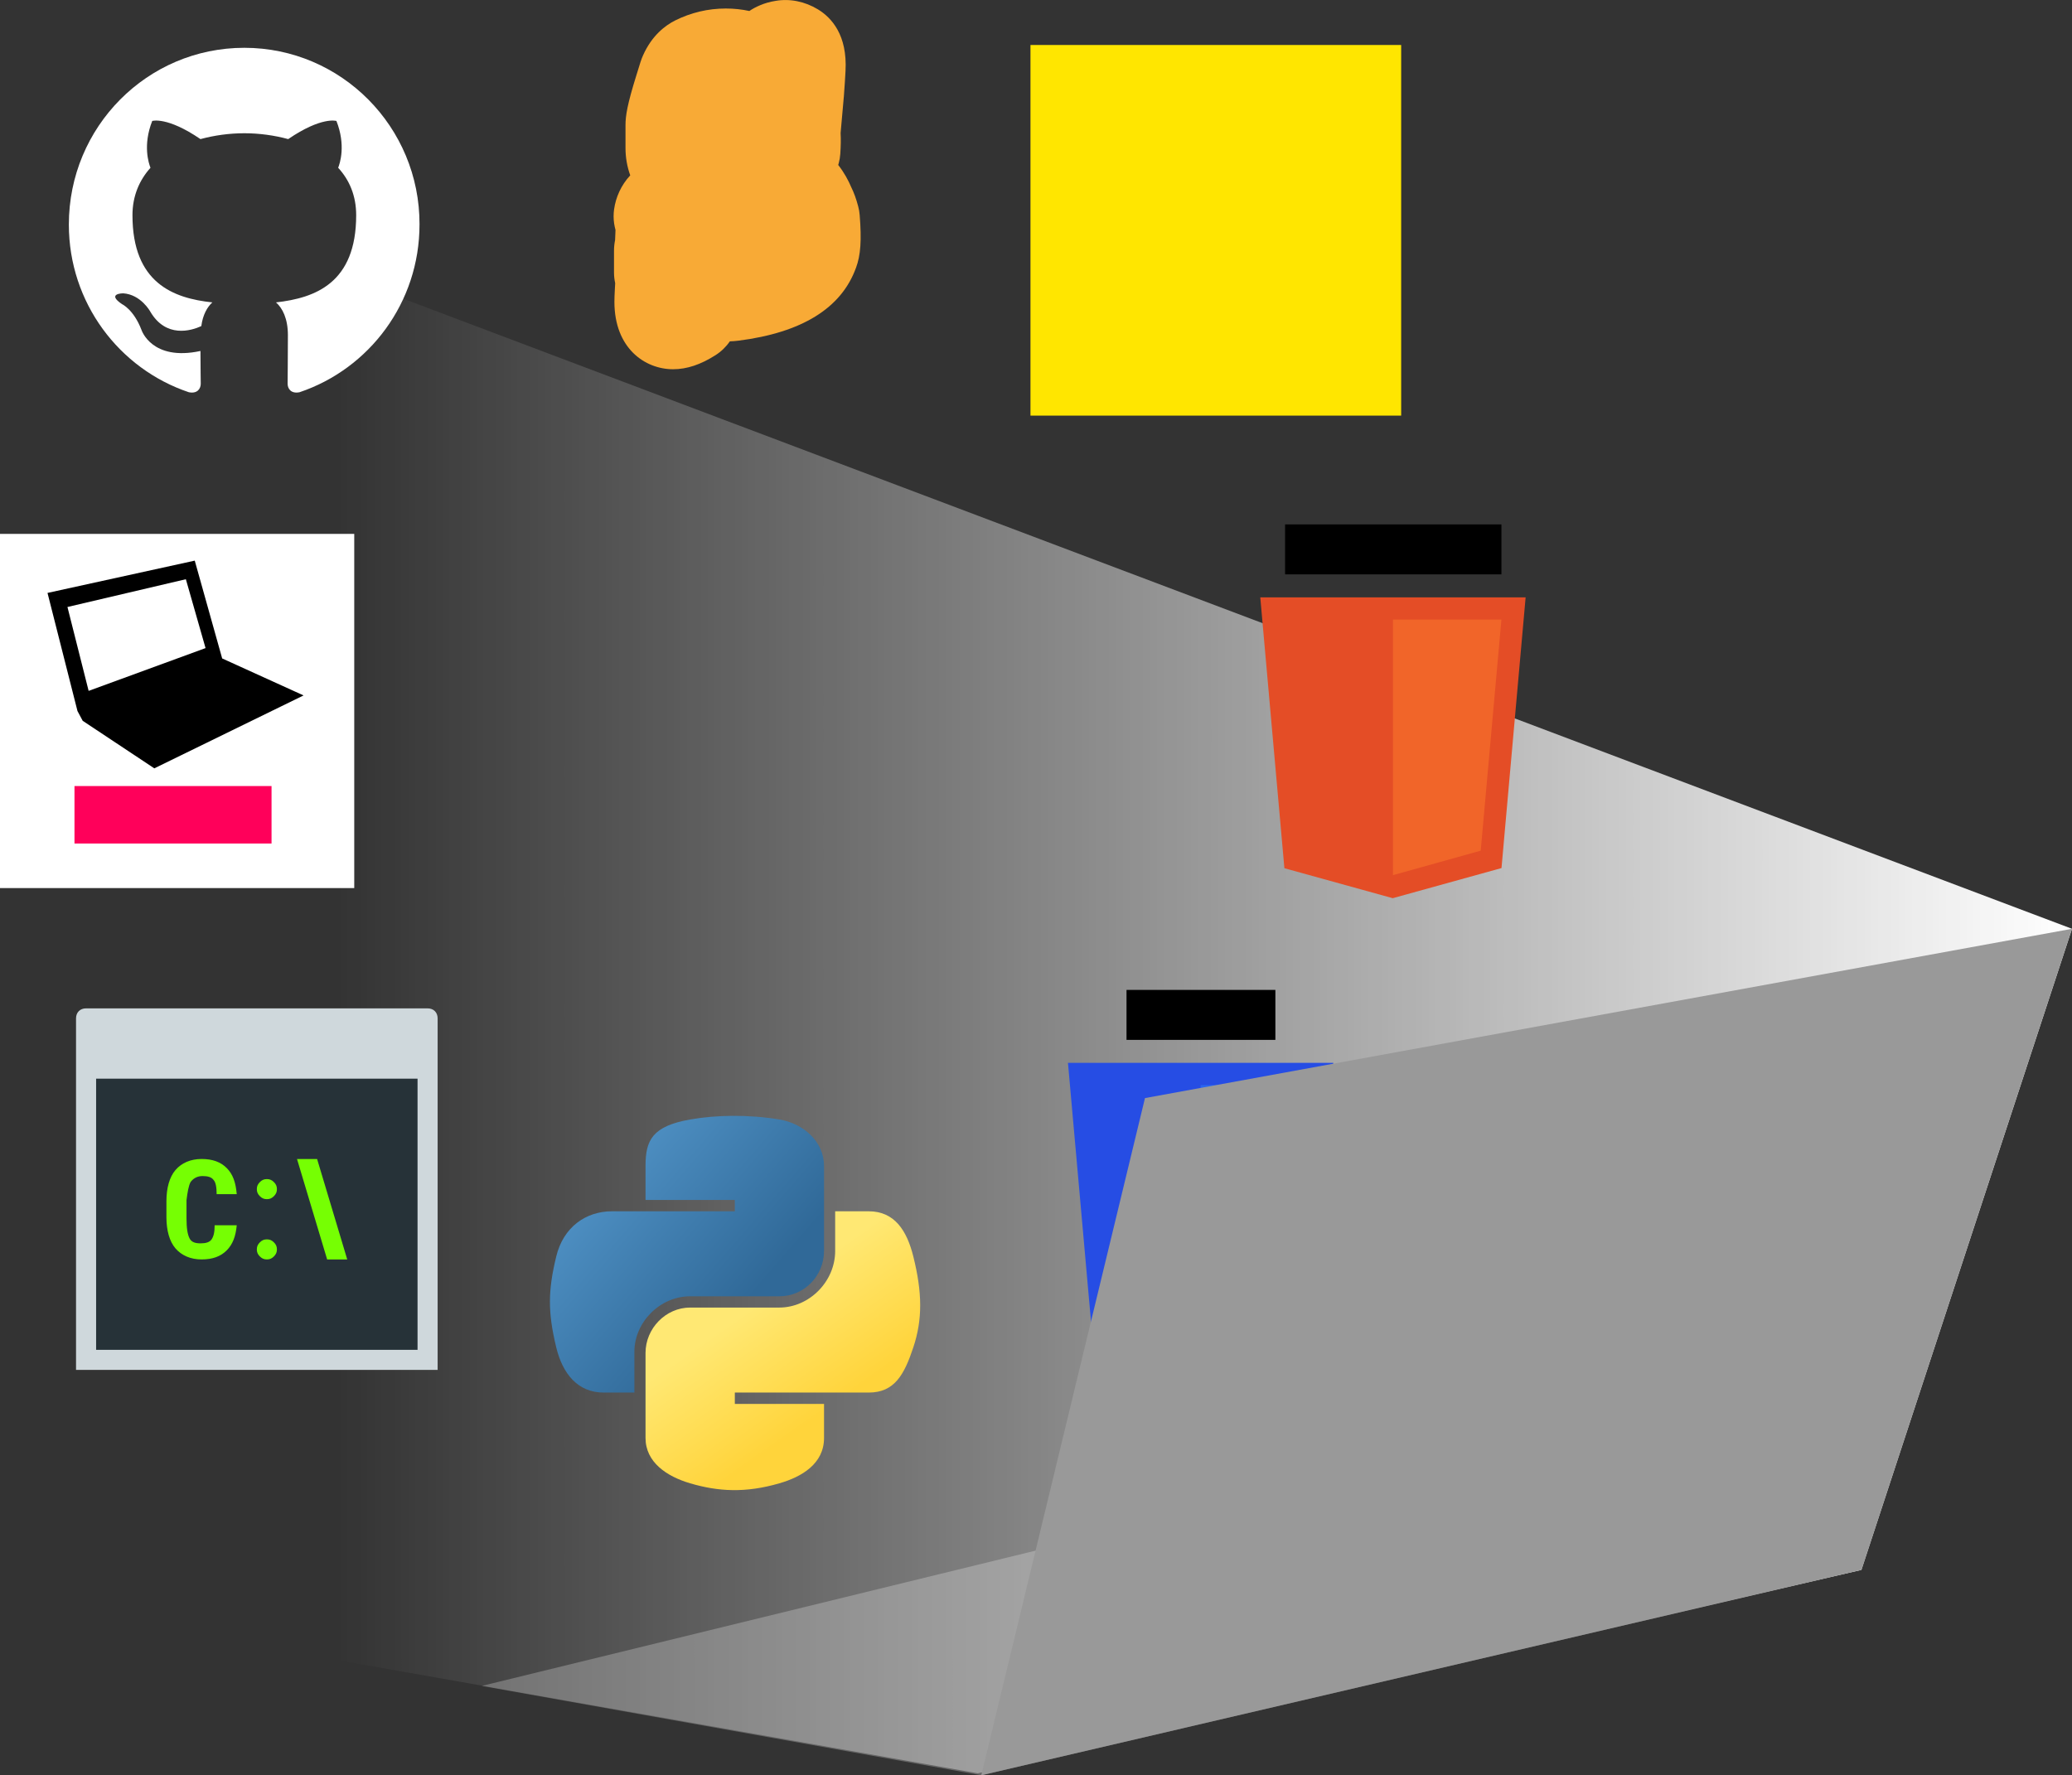 <svg version="1.1" xmlns="http://www.w3.org/2000/svg" xmlns:xlink="http://www.w3.org/1999/xlink" width="265.472" height="227.489" viewBox="0,0,265.472,227.489"><rect x="0" y="0" width="265.472" height="227.489" fill="#333333" stroke="none"/><defs><linearGradient x1="150.43" y1="225.348" x2="372.736" y2="225.348" gradientUnits="userSpaceOnUse" id="color-1"><stop offset="0" stop-color="#ffffff" stop-opacity="0"/><stop offset="1" stop-color="#ffffff"/></linearGradient><linearGradient x1="177.724" y1="209.245" x2="203.894" y2="231.978" gradientUnits="userSpaceOnUse" id="color-2"><stop offset="0" stop-color="#5a9fd4"/><stop offset="1" stop-color="#306998"/></linearGradient><linearGradient x1="207.566" y1="250.872" x2="198.221" y2="237.523" gradientUnits="userSpaceOnUse" id="color-3"><stop offset="0" stop-color="#ffd43b"/><stop offset="1" stop-color="#ffe873"/></linearGradient></defs><g transform="translate(-107.264,-66.255)"><g data-paper-data="{&quot;isPaintingLayer&quot;:true}" stroke="none" stroke-linecap="butt" stroke-linejoin="miter" stroke-miterlimit="10" stroke-dasharray="" stroke-dashoffset="0" style="mix-blend-mode: normal"><g><path d="M232.989,293.745l-63.996,-11.45l135.648,-33.144l41.116,18.276z" fill="#666666" fill-rule="nonzero" stroke-width="0"/><path d="M111.26,272.051l12.536,-180.784l248.939,94.008l-26.979,82.153l-113.216,26.065z" fill="url(#color-1)" fill-rule="nonzero" stroke-width="0"/><g><path d="M239.292,119.514v-47.494h47.494v47.494z" fill="#ffe600" fill-rule="nonzero" stroke-width="0"/><g fill-rule="nonzero"><path d="M271.914,139.857v-6.403h27.719v6.403z" fill="#000000" stroke-width="0"/><path d="M271.826,177.512l-3.092,-34.711h33.999l-3.092,34.692l-13.935,3.861" fill="#e44d26" stroke-width="1"/><path d="M285.733,178.402v-32.752h13.898l-2.652,29.613" fill="#f16529" stroke-width="1"/></g><g fill-rule="nonzero"><path d="M251.598,199.509v-6.403h19.073v6.403z" fill="#000000" stroke-width="0"/><path d="M247.187,237.164l-3.092,-34.711h33.999l-3.092,34.692l-13.935,3.861" fill="#264de4" stroke-width="1"/><path d="M261.094,238.054v-32.752h13.898l-2.652,29.613" fill="#2965f1" stroke-width="1"/></g><g fill-rule="nonzero" stroke-width="1"><path d="M207.121,209.712c3.105,0.518 5.721,2.847 5.721,5.948v10.895c0,3.195 -2.54,5.814 -5.721,5.814h-11.429c-3.88,0 -7.148,3.331 -7.148,7.108v5.228h-3.934c-3.325,0 -5.268,-2.414 -6.081,-5.801c-1.097,-4.551 -1.051,-7.27 0,-11.629c0.911,-3.802 3.823,-5.801 7.148,-5.801h4.294h11.442v-1.454h-11.442v-4.361c0,-3.302 0.879,-5.092 5.721,-5.948c1.644,-0.291 3.512,-0.458 5.468,-0.467c1.956,-0.009 3.995,0.14 5.961,0.467z" fill="url(#color-2)"/><path d="M218.563,221.474c3.33,0 4.899,2.491 5.721,5.801c1.144,4.598 1.195,8.044 0,11.629c-1.156,3.481 -2.396,5.801 -5.721,5.801h-5.721h-11.429v1.454h11.429v4.361c0,3.302 -2.84,4.98 -5.721,5.814c-4.334,1.257 -7.807,1.065 -11.429,0c-3.025,-0.89 -5.721,-2.713 -5.721,-5.814v-10.895c0,-3.135 2.59,-5.814 5.721,-5.814h11.429c3.808,0 7.148,-3.315 7.148,-7.255v-5.081z" fill="url(#color-3)"/></g><g fill-rule="nonzero" stroke-width="1"><path d="M163.335,196.758v45.043h-46.33v-45.043c0,-0.772 0.515,-1.287 1.287,-1.287h43.756c0.772,0 1.287,0.515 1.287,1.287z" fill="#cfd8dc"/><path d="M119.579,239.228v-34.748h41.182v34.748z" fill="#263238"/><g fill="#76ff03"><path d="M137.596,223.269c-0.129,1.416 -0.515,2.445 -1.287,3.217c-0.772,0.772 -1.802,1.158 -3.217,1.158c-1.416,0 -2.574,-0.515 -3.346,-1.416c-0.772,-0.901 -1.158,-2.317 -1.158,-3.99v-2.059c0,-1.673 0.386,-3.089 1.158,-3.99c0.772,-0.901 1.93,-1.416 3.346,-1.416c1.416,0 2.445,0.386 3.217,1.158c0.772,0.772 1.158,1.802 1.287,3.346h-2.574c0,-0.901 -0.129,-1.544 -0.386,-1.802c-0.257,-0.386 -0.772,-0.515 -1.416,-0.515c-0.643,0 -1.158,0.257 -1.544,0.772c-0.257,0.515 -0.386,1.287 -0.515,2.317v2.317c0,1.287 0.129,2.059 0.386,2.574c0.257,0.515 0.772,0.643 1.416,0.643c0.643,0 1.158,-0.129 1.416,-0.515c0.257,-0.386 0.386,-0.901 0.386,-1.802z"/><path d="M140.17,218.636c0,-0.386 0.129,-0.643 0.386,-0.901c0.257,-0.257 0.515,-0.386 0.901,-0.386c0.386,0 0.643,0.129 0.901,0.386c0.257,0.257 0.386,0.515 0.386,0.901c0,0.386 -0.129,0.643 -0.386,0.901c-0.257,0.257 -0.515,0.386 -0.901,0.386c-0.386,0 -0.643,-0.129 -0.901,-0.386c-0.257,-0.257 -0.386,-0.515 -0.386,-0.901z"/><path d="M140.17,226.358c0,-0.386 0.129,-0.643 0.386,-0.901c0.257,-0.257 0.515,-0.386 0.901,-0.386c0.386,0 0.643,0.129 0.901,0.386c0.257,0.257 0.386,0.515 0.386,0.901c0,0.386 -0.129,0.643 -0.386,0.901c-0.257,0.257 -0.515,0.386 -0.901,0.386c-0.386,0 -0.643,-0.129 -0.901,-0.386c-0.257,-0.257 -0.386,-0.515 -0.386,-0.901z"/><path d="M145.318,214.776h2.574l3.861,12.87h-2.574z"/></g></g><g fill-rule="nonzero" stroke-width="0"><path d="M107.264,180.057v-45.387h45.387v45.387z" fill="#ffffff"/><path d="M116.807,174.346v-7.364h25.248v7.364z" fill="#ff005a"/><path d="M117.183,157.339l-3.832,-15.104l18.865,-4.138l3.513,12.534l10.428,4.74l-19.121,9.343l-9.176,-6.091l-0.68,-1.272l1.274,-2.502l15.146,-5.544l-2.523,-8.826l-15.171,3.56l3.206,12.699z" fill="#000000"/></g><path d="M216.935,100.573c-1.865,5.168 -6.935,8.309 -15.065,9.337c-0.37,0.046 -0.733,0.075 -1.097,0.087c-0.473,0.693 -1.091,1.293 -1.819,1.761c-1.905,1.218 -3.69,1.813 -5.451,1.813c-3.62,0 -7.518,-2.702 -7.518,-8.638c0,-0.404 0.017,-0.93 0.058,-1.657c0.017,-0.312 0.035,-0.554 0.04,-0.733c-0.098,-0.45 -0.15,-0.907 -0.15,-1.368v-2.795c0,-0.456 0.046,-0.912 0.139,-1.368c0.006,-0.387 0.023,-0.82 0.052,-1.293c-0.139,-0.508 -0.243,-1.097 -0.243,-1.755c0,-0.3 0.023,-0.601 0.064,-0.895c0.219,-1.547 0.907,-3.101 2.067,-4.342c-0.398,-1.114 -0.606,-2.292 -0.606,-3.499v-2.945c0,-1.195 0.237,-2.685 1.397,-6.392c0.485,-1.594 0.641,-2.09 0.855,-2.552c1.138,-2.552 2.852,-3.828 4.1,-4.458c2.038,-1.016 4.227,-1.536 6.502,-1.536c1.051,0 2.056,0.11 3.014,0.318c0.427,-0.289 0.883,-0.531 1.368,-0.733c0.618,-0.266 1.276,-0.45 2.004,-0.566c1.819,-0.312 3.742,0.075 5.416,1.091c1.761,1.074 3.782,3.303 3.534,7.888c-0.04,0.808 -0.11,1.888 -0.214,3.297c-0.006,0.035 -0.006,0.069 -0.012,0.104c-0.092,1.022 -0.225,2.546 -0.404,4.562c0.046,0.78 0.029,1.651 -0.04,2.679c-0.029,0.393 -0.092,0.785 -0.196,1.166c-0.023,0.087 -0.046,0.167 -0.069,0.243c0.78,0.999 1.311,1.998 1.675,2.864c0.341,0.687 0.629,1.478 0.883,2.442c0.098,0.364 0.162,0.733 0.191,1.109c0.26,3.239 0.127,5.151 -0.473,6.767z" fill="#f8aa36" fill-rule="nonzero" stroke-width="1"/><path d="M161.013,95.03c0,10.012 -6.44,18.487 -15.373,21.488c-1.116,0.225 -1.526,-0.488 -1.526,-1.088c0,-0.75 0.037,-3.187 0.037,-6.225c0,-2.138 -0.707,-3.487 -1.526,-4.2c5.026,-0.563 10.274,-2.475 10.274,-11.175c0,-2.475 -0.856,-4.5 -2.308,-6.075c0.223,-0.562 1.006,-2.888 -0.223,-6c0,0 -1.898,-0.6 -6.179,2.325c-1.787,-0.487 -3.722,-0.75 -5.621,-0.75c-1.898,0.002 -3.788,0.254 -5.621,0.75c-4.28,-2.925 -6.179,-2.325 -6.179,-2.325c-1.229,3.112 -0.447,5.438 -0.224,6c-1.415,1.575 -2.308,3.6 -2.308,6.075c0,8.7 5.248,10.65 10.237,11.175c-0.633,0.562 -1.229,1.575 -1.415,3.037c-1.303,0.6 -4.541,1.575 -6.551,-1.875c0,0 -1.191,-2.175 -3.462,-2.325c0,0 -2.196,0 -0.149,1.388c0,0 1.489,0.675 2.494,3.3c0,0 1.302,4.05 7.557,2.7c0,1.875 0.037,3.675 0.037,4.2c0,0.6 -0.409,1.313 -1.526,1.087c-8.934,-3 -15.373,-11.475 -15.373,-21.487c0,-12.526 10.051,-22.65 22.483,-22.65c12.395,0 22.483,10.125 22.446,22.65z" fill="#ffffff" fill-rule="evenodd" stroke-width="1"/></g><path d="M232.989,293.745l20.973,-86.776l118.774,-21.694l-26.979,82.153z" fill="#999999" fill-rule="nonzero" stroke-width="0"/></g></g></g></svg><!--rotationCenter:132.7358450000001:113.74472409961125-->